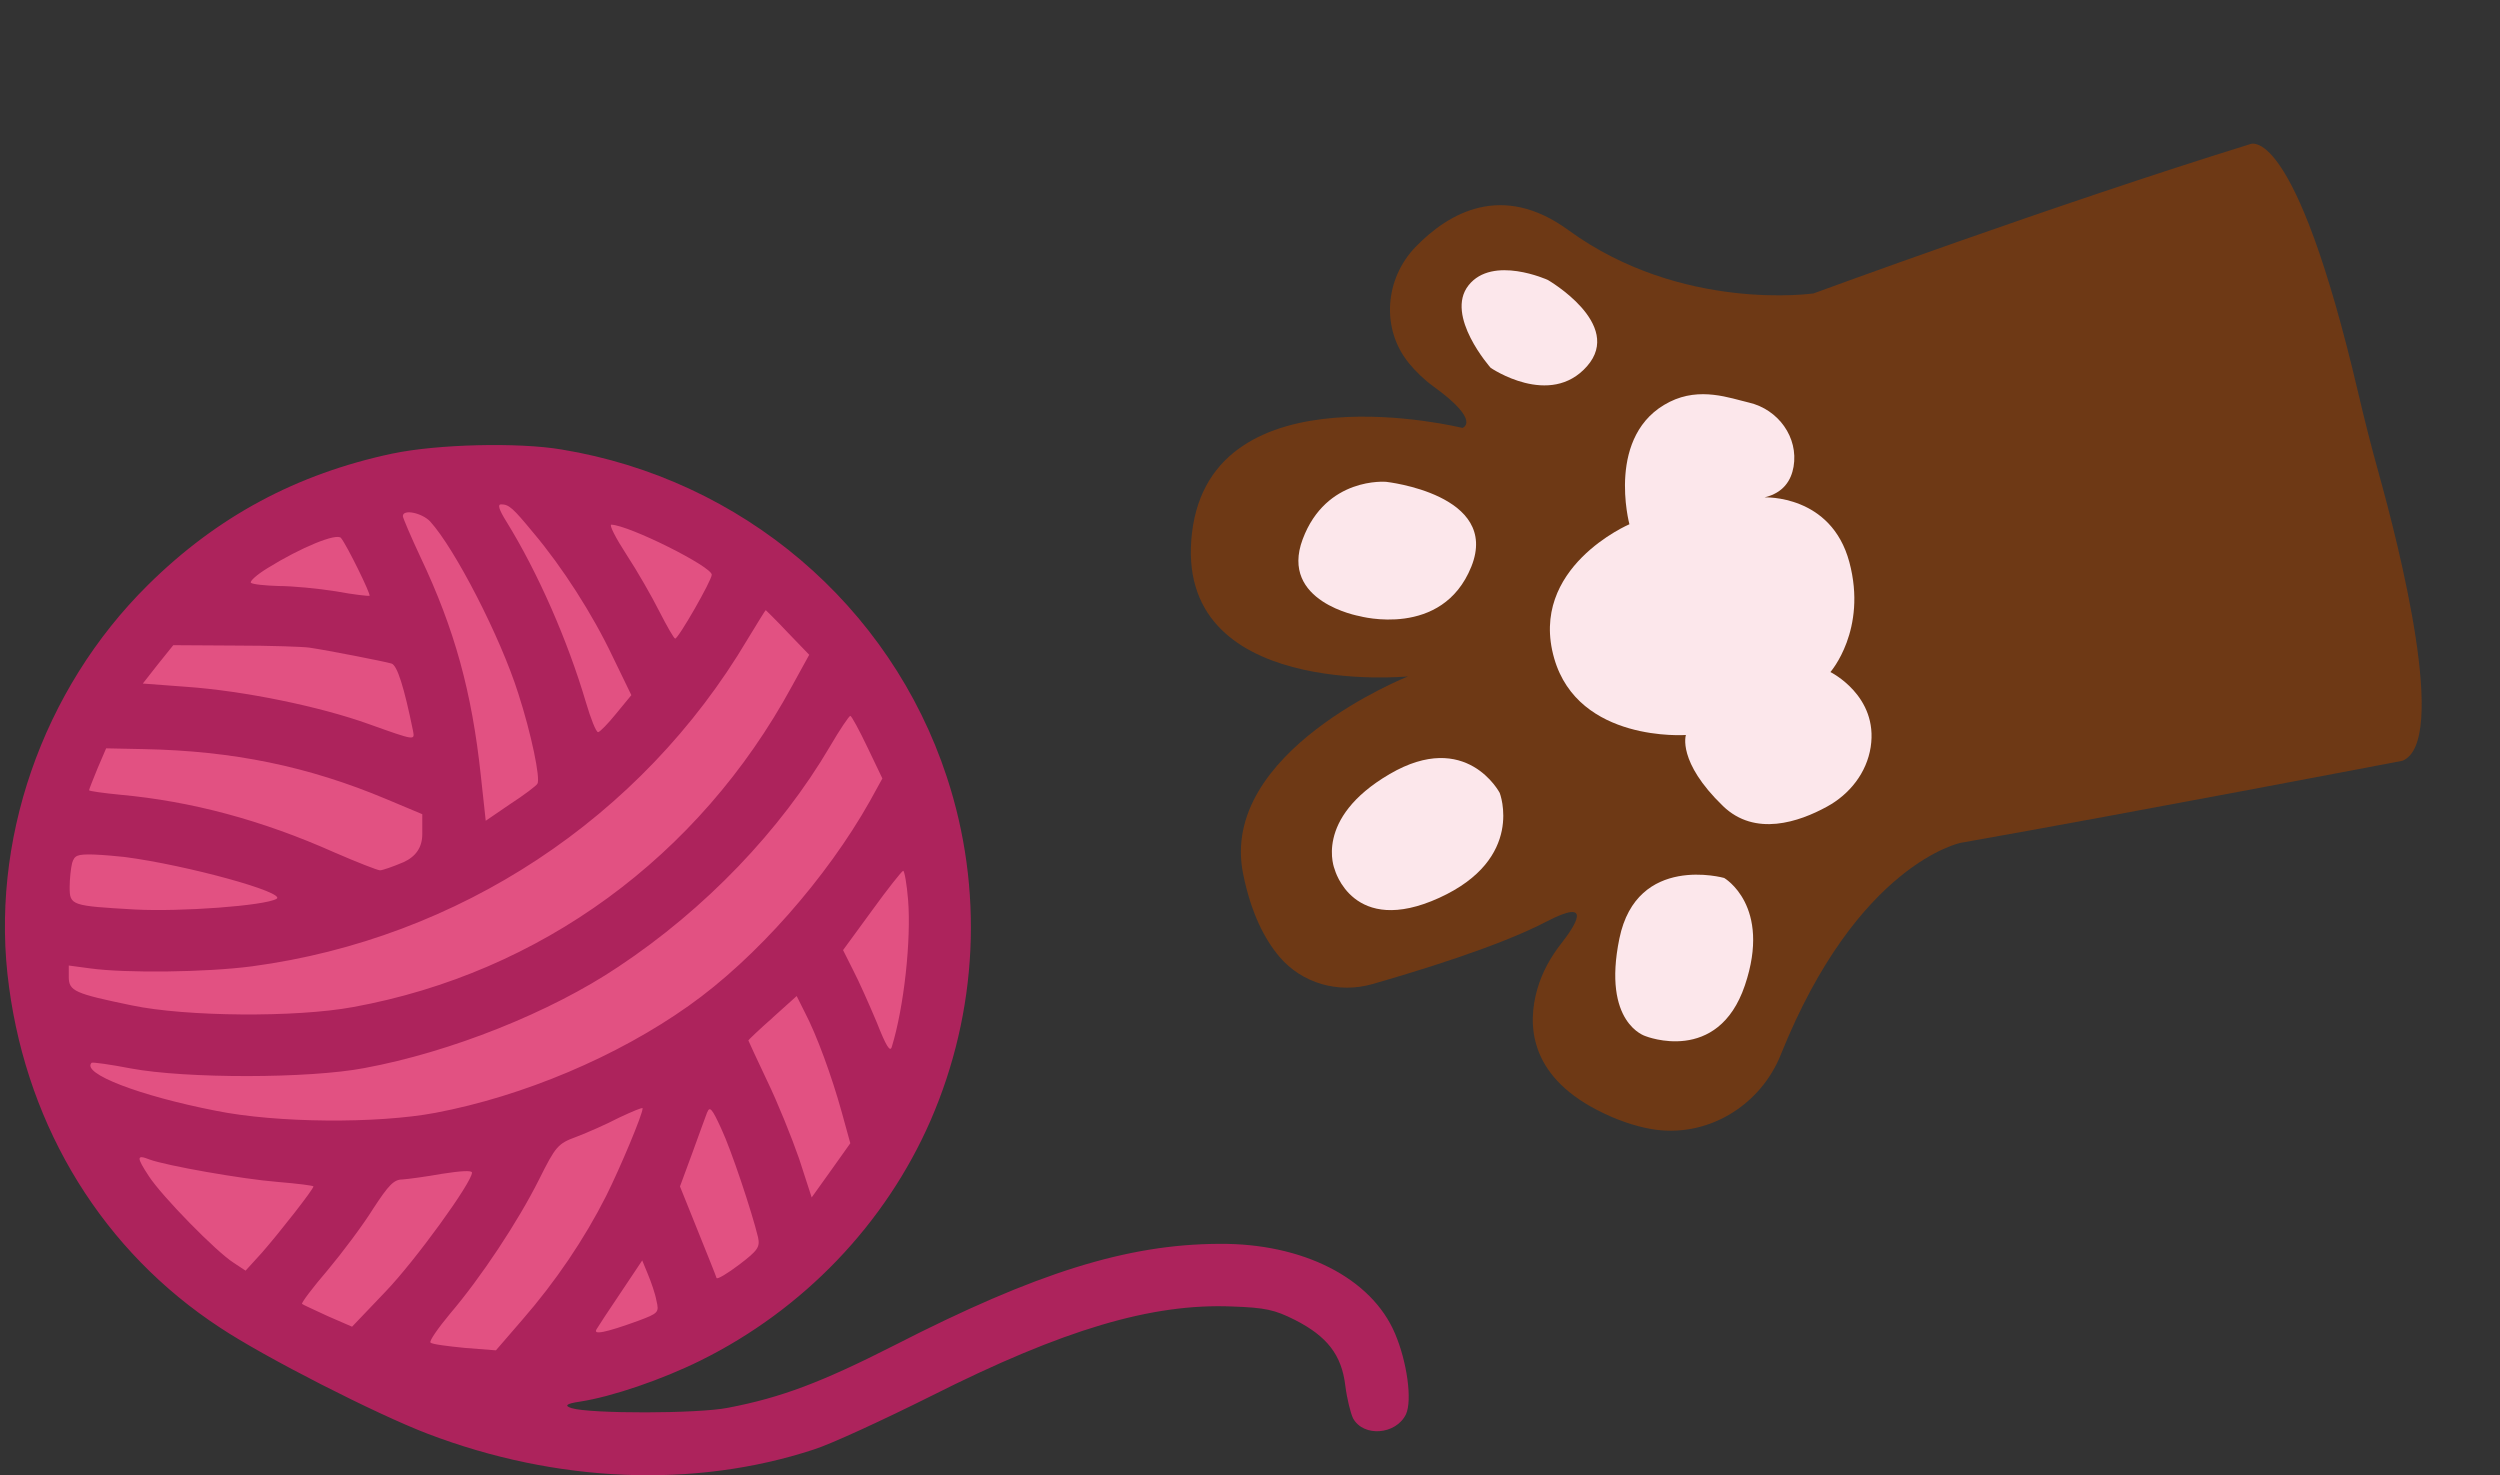 <svg width="161" height="95" viewBox="0 0 161 95" fill="none" xmlns="http://www.w3.org/2000/svg">
<rect x="0" y="0" width="161" height="95" fill="#333333" stroke="none"/>
<path d="M30.308 87.436C46.425 87.436 59.49 74.844 59.49 59.31C59.49 43.777 46.425 31.185 30.308 31.185C14.191 31.185 1.126 43.777 1.126 59.31C1.126 74.844 14.191 87.436 30.308 87.436Z" fill="#E25182"/>
<path d="M25.288 29.206C19.111 30.515 13.983 33.264 9.531 37.669C2.705 44.419 -0.699 54.241 0.583 63.57C1.814 72.735 6.683 80.597 14.167 85.496C17.046 87.411 24.245 91.076 27.542 92.334C35.84 95.501 44.713 95.867 52.379 93.358C53.478 93.017 56.882 91.443 59.97 89.901C68.502 85.603 74.179 83.928 79.339 84.137C81.486 84.213 82.086 84.345 83.393 85.003C85.458 86.052 86.405 87.253 86.639 89.243C86.746 90.084 86.98 91.026 87.138 91.342C87.82 92.574 89.91 92.391 90.542 91.083C90.959 90.192 90.618 87.701 89.834 85.868C88.319 82.304 83.892 80.054 78.505 80.104C72.588 80.129 66.727 81.963 57.621 86.627C52.885 89.035 50.295 90.008 46.892 90.659C44.953 91.051 37.994 91.051 36.813 90.685C36.307 90.529 36.482 90.39 37.337 90.267C39.402 89.951 42.623 88.852 45.111 87.619C51.729 84.345 57.021 78.821 59.926 72.166C62.989 65.119 63.355 57.262 60.974 50.032C57.337 38.977 47.782 30.856 36.162 28.947C33.365 28.473 28.155 28.606 25.3 29.206H25.288ZM32.253 32.48C32.777 32.48 33.011 32.689 34.35 34.313C36.206 36.513 38.145 39.527 39.452 42.277L40.659 44.767L39.692 45.943C39.143 46.625 38.619 47.15 38.518 47.15C38.385 47.15 38.044 46.284 37.735 45.235C36.56 41.253 34.647 36.879 32.607 33.58C32.133 32.821 32.032 32.48 32.266 32.48H32.253ZM27.7 33.58C29.298 35.337 32.228 41.019 33.377 44.66C34.217 47.251 34.817 50.158 34.609 50.474C34.533 50.607 33.743 51.208 32.853 51.783L31.281 52.857L30.965 49.95C30.39 44.552 29.266 40.494 27.094 35.912C26.468 34.578 25.944 33.346 25.944 33.239C25.944 32.765 27.176 33.03 27.7 33.58ZM39.37 33.788C40.545 33.839 45.837 36.487 45.837 37.012C45.837 37.378 43.69 41.126 43.481 41.126C43.406 41.126 42.957 40.343 42.458 39.369C41.985 38.428 41.044 36.778 40.337 35.703C39.654 34.654 39.212 33.788 39.37 33.788ZM21.966 34.654C22.332 35.097 23.904 38.295 23.797 38.371C23.747 38.396 22.774 38.295 21.625 38.08C20.475 37.897 18.827 37.739 17.937 37.739C17.072 37.713 16.263 37.631 16.156 37.53C16.08 37.423 16.547 37.005 17.229 36.588C19.377 35.255 21.682 34.307 21.966 34.648V34.654ZM49.31 39.287C49.31 39.287 49.992 39.944 50.725 40.728L52.114 42.169L50.99 44.211C45.022 55.183 34.792 62.654 22.749 64.853C19.061 65.536 11.969 65.479 8.483 64.746C4.82 63.987 4.429 63.829 4.429 62.913V62.18L5.793 62.363C8.073 62.679 13.276 62.622 16.238 62.23C29.531 60.448 41.309 52.693 48.142 41.171C48.767 40.147 49.291 39.287 49.317 39.287H49.31ZM11.161 41.55L15.215 41.575C17.438 41.575 19.56 41.651 19.926 41.708C21.157 41.891 24.77 42.599 25.212 42.732C25.578 42.839 26.02 44.223 26.601 47.08C26.708 47.681 26.759 47.706 23.772 46.638C20.576 45.487 15.682 44.489 11.994 44.23L9.197 44.021L10.163 42.789L11.154 41.556L11.161 41.55ZM54.76 46.101C54.836 46.101 55.335 47.017 55.859 48.117L56.825 50.133L56.017 51.599C53.245 56.523 48.691 61.712 44.347 64.777C39.768 68.026 33.718 70.592 28.041 71.666C24.271 72.374 17.81 72.324 13.908 71.534C8.963 70.567 5.218 69.126 5.9 68.443C5.951 68.393 7.106 68.551 8.439 68.81C11.969 69.467 19.901 69.467 23.462 68.784C29.014 67.76 35.449 65.195 39.819 62.262C45.42 58.545 50.264 53.489 53.453 48.066C54.078 46.992 54.684 46.101 54.76 46.101ZM6.835 48.193L9.241 48.243C14.975 48.351 19.838 49.343 24.89 51.467L27.195 52.434V53.717C27.195 54.555 26.793 55.158 25.988 55.524C25.306 55.815 24.625 56.049 24.473 56.049C24.321 56.049 22.983 55.524 21.543 54.899C16.832 52.8 12.304 51.599 7.75 51.182C6.652 51.075 5.736 50.948 5.736 50.891C5.736 50.835 5.995 50.184 6.285 49.476L6.835 48.193ZM6.026 55.031C6.683 55.057 7.574 55.139 8.016 55.189C12.045 55.714 18.511 57.496 17.804 57.888C17.021 58.331 11.653 58.729 8.672 58.571C4.587 58.337 4.486 58.312 4.486 57.13C4.486 56.605 4.561 55.922 4.643 55.581C4.801 55.082 4.959 55.006 6.033 55.031H6.026ZM58.164 56.081C58.24 56.055 58.398 56.921 58.48 57.939C58.688 60.53 58.221 64.853 57.431 67.419C57.324 67.786 57.065 67.369 56.465 65.846C55.992 64.72 55.316 63.197 54.95 62.496L54.293 61.187L56.15 58.647C57.173 57.231 58.088 56.081 58.164 56.081ZM49.759 65.536L51.306 64.145L51.83 65.195C52.588 66.635 53.56 69.284 54.211 71.635L54.76 73.626L53.529 75.358L52.272 77.115L51.464 74.624C50.99 73.259 50.074 70.984 49.399 69.594C48.742 68.203 48.193 67.027 48.193 67.002C48.193 66.977 48.9 66.294 49.765 65.536H49.759ZM45.547 71.635C45.704 71.218 45.862 71.401 46.437 72.659C47.094 74.049 48.426 78.056 48.818 79.681C48.95 80.306 48.818 80.521 47.611 81.438C46.854 82.013 46.197 82.405 46.146 82.304C46.121 82.196 45.572 80.837 44.94 79.264L43.791 76.407L44.574 74.283C44.991 73.108 45.439 71.926 45.54 71.635H45.547ZM39.869 71.976C40.709 71.584 41.385 71.294 41.385 71.376C41.385 71.768 39.945 75.2 39.029 77.033C37.64 79.782 35.783 82.531 33.636 84.996L31.937 86.962L29.923 86.804C28.824 86.696 27.826 86.57 27.725 86.463C27.618 86.387 28.199 85.546 28.982 84.604C30.971 82.272 33.352 78.682 34.716 75.958C35.79 73.809 35.922 73.651 37.122 73.209C37.804 72.95 39.061 72.4 39.869 71.976ZM9.639 74.675C10.712 75.067 15.581 75.933 17.88 76.116C19.162 76.224 20.185 76.35 20.185 76.407C20.185 76.59 18.012 79.365 16.863 80.679L15.815 81.83L15.057 81.33C13.933 80.623 10.422 77.033 9.588 75.749C8.78 74.517 8.78 74.334 9.639 74.675ZM28.483 75.591C29.658 75.408 30.396 75.358 30.396 75.516C30.396 76.141 26.759 81.172 24.82 83.189L22.673 85.439L21.101 84.756C20.261 84.364 19.503 84.023 19.452 83.972C19.402 83.897 20.134 82.923 21.101 81.798C22.042 80.673 23.38 78.891 24.031 77.842C25.022 76.325 25.363 75.958 25.913 75.958C26.279 75.933 27.46 75.775 28.477 75.591H28.483ZM39.995 83.214L41.359 81.172L41.726 82.064C41.934 82.563 42.199 83.321 42.275 83.764C42.458 84.522 42.408 84.573 41.069 85.072C38.972 85.831 38.164 85.989 38.423 85.597C38.53 85.413 39.231 84.339 39.995 83.214Z" fill="#AD235C"/>
<path d="M154.726 48.991C154.726 48.991 137.68 52.259 126.273 54.277C126.273 54.277 119.628 55.59 114.683 67.922C113.341 71.269 109.858 73.335 106.313 72.705C105.26 72.515 104.097 72.13 102.83 71.473C98.429 69.182 98.37 65.92 98.999 63.71C99.309 62.619 99.867 61.617 100.569 60.728C101.381 59.69 102.701 57.731 99.583 59.356C96.465 60.981 91.096 62.596 88.375 63.377C86.205 64 83.849 63.333 82.39 61.61C81.44 60.488 80.568 58.804 80.057 56.276C78.464 48.392 90.676 43.561 90.676 43.561C90.676 43.561 75.486 45.034 76.766 34.302C78.046 23.57 94.18 27.558 94.18 27.558C94.18 27.558 95.448 27.156 92.336 24.904C91.69 24.433 91.156 23.911 90.721 23.373C88.928 21.163 89.183 17.947 91.165 15.899C93.293 13.703 96.738 11.709 100.999 14.817C108.294 20.135 116.793 18.896 116.793 18.896C116.793 18.896 132.397 13.157 144.869 9.296C144.869 9.296 147.72 7.586 151.87 25.305C152.254 26.952 152.668 28.592 153.121 30.227C154.557 35.353 157.691 47.786 154.721 48.992L154.726 48.991Z" fill="#6E3915"/>
<path d="M105.975 66.729C105.975 66.729 110.631 68.598 112.371 63.457C114.11 58.316 111.037 56.541 111.037 56.541C111.037 56.541 105.418 54.956 104.289 60.438C103.161 65.919 105.975 66.729 105.975 66.729Z" fill="#FCE7EB"/>
<path d="M85.954 55.99C85.954 55.99 87.123 60.352 92.68 57.824C98.236 55.296 96.582 51.064 96.582 51.064C96.582 51.064 94.444 46.962 89.502 49.844C84.561 52.727 85.954 55.99 85.954 55.99Z" fill="#FCE7EB"/>
<path d="M87.559 39.68C87.559 39.68 92.886 41.146 94.755 36.489C96.624 31.833 89.267 31.03 89.267 31.03C89.267 31.03 85.407 30.683 83.893 34.725C82.379 38.767 87.559 39.68 87.559 39.68Z" fill="#FCE7EB"/>
<path d="M96 23.689C96 23.689 99.817 26.302 102.206 23.584C104.594 20.866 99.678 18.028 99.678 18.028C99.678 18.028 96.129 16.413 94.576 18.372C93.023 20.331 96 23.689 96 23.689Z" fill="#FCE7EB"/>
<path d="M108.57 47.333C108.57 47.333 101.655 47.835 100.09 42.4C98.408 36.55 104.934 33.762 104.934 33.762C104.934 33.762 103.375 27.946 107.532 25.877C109.493 24.899 111.395 25.636 112.636 25.927C114.514 26.364 115.832 28.161 115.505 30.062C115.351 30.94 114.853 31.738 113.639 32.032C113.639 32.032 117.929 31.838 119.098 36.2C120.267 40.562 117.878 43.28 117.878 43.28C117.878 43.28 120.983 44.807 120.472 48.112C120.217 49.76 119.124 51.149 117.66 51.946C115.867 52.931 113.028 53.91 110.959 51.908C107.994 49.041 108.573 47.327 108.573 47.327L108.57 47.333Z" fill="#FCE7EB"/>
</svg>
